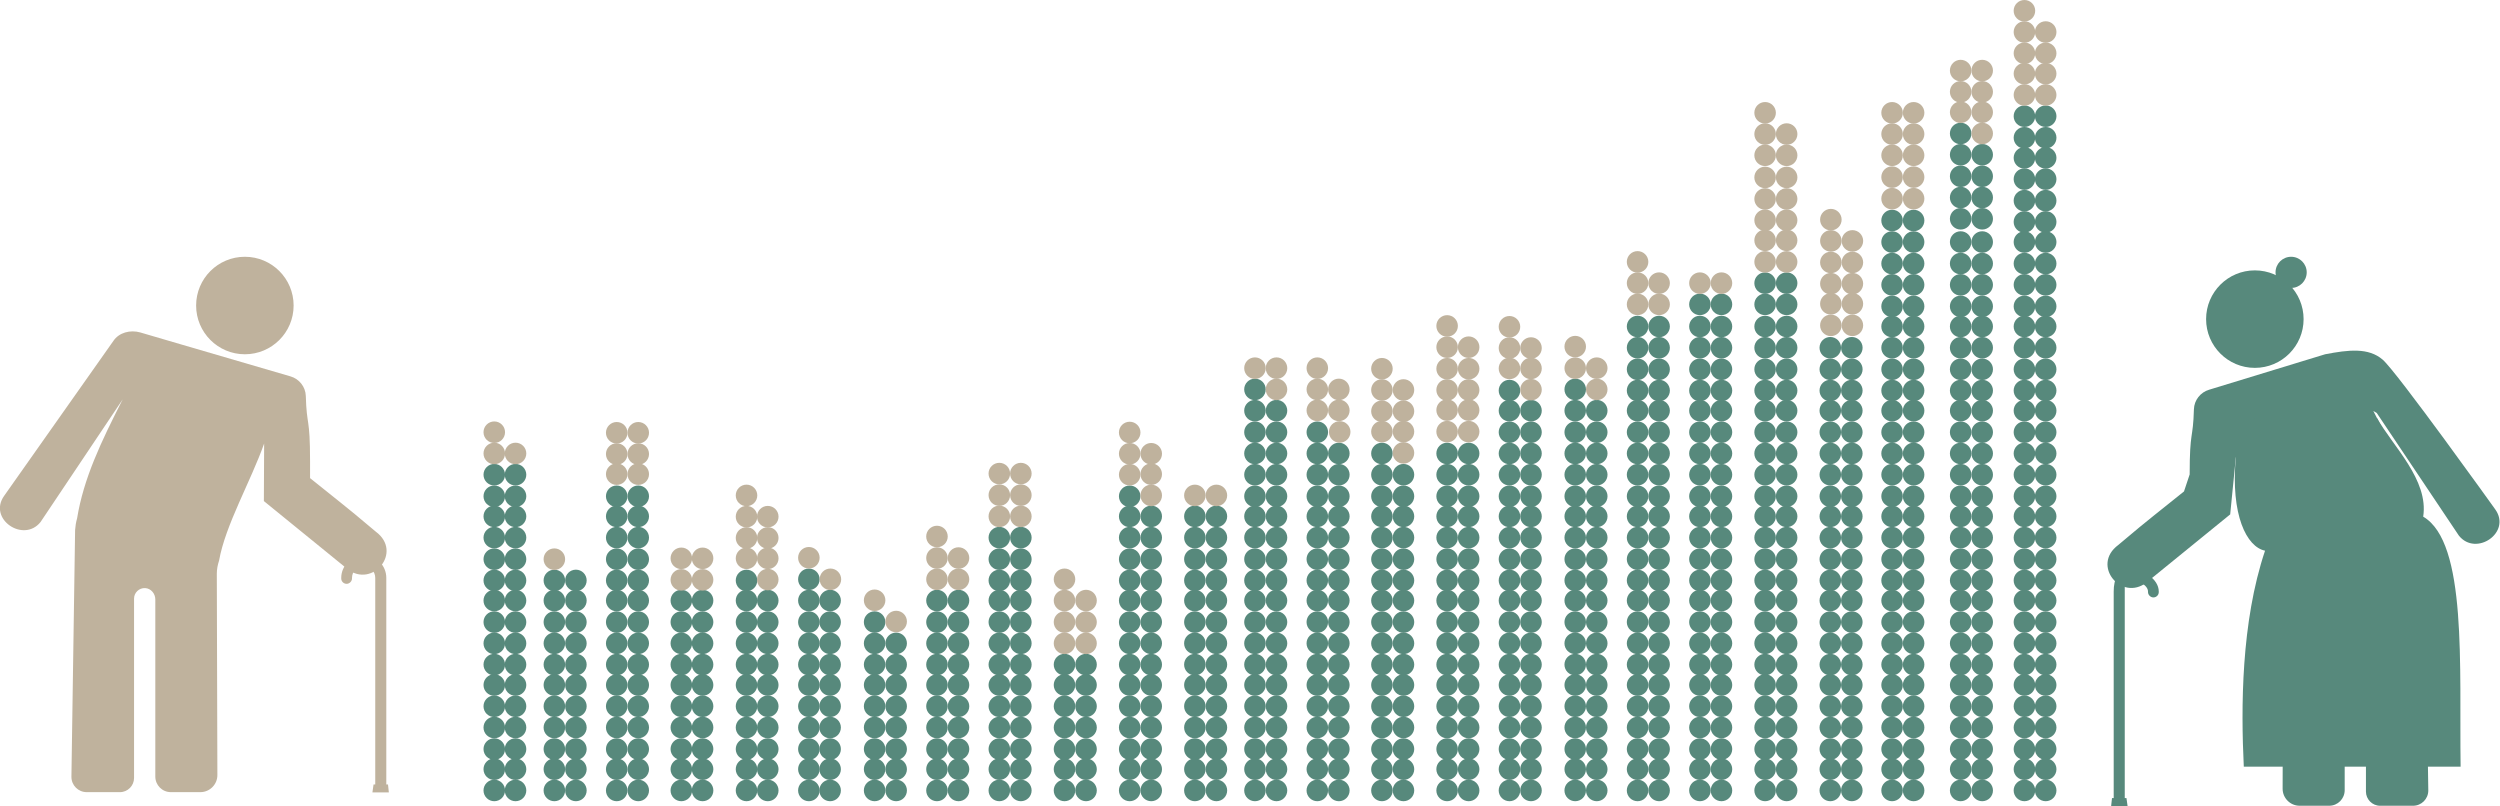 <!-- Generator: Adobe Illustrator 19.1.0, SVG Export Plug-In  -->
<svg version="1.1"
	 xmlns="http://www.w3.org/2000/svg" xmlns:xlink="http://www.w3.org/1999/xlink" xmlns:a="http://ns.adobe.com/AdobeSVGViewerExtensions/3.0/"
	 x="0px" y="0px" width="882.1px" height="284.4px" viewBox="0 0 882.1 284.4"
	 style="overflow:scroll;enable-background:new 0 0 882.1 284.4;" xml:space="preserve">
<style type="text/css">
	.st0{fill:#BFB29D;}
	.st1{fill:#57897C;}
</style>
<defs>
</defs>
<g>
	<path class="st0" d="M93.2,156.5c-4.7,13.3-13.7,28.8-15.9,41.3v0c-0.5,1.5-0.8,3.1-0.8,4.6l0.2,71.1c0,3.3-2.7,6-6,6H60.3
		c-3.1,0-5.5-2.5-5.5-5.5l0-62.5c0-2-1.5-3.9-3.6-4c-2.1-0.1-3.9,1.6-3.9,3.7v63.3c0,2.7-2.2,5-5,5H30.6c-3,0-5.4-2.4-5.4-5.4
		l1.3-87.1c0.1-1.4,0.3-2.7,0.7-4.1l0,0c2.3-14.1,8.4-26.9,16.1-42l0,0l-29,43.3c0,0,0,0,0,0c-6,7.5-18.7-1.1-12.8-9.3L40,120.3
		c2-3,6-4,9.5-3l15,4.4l38,11.1c3.1,0.9,5.3,3.7,5.4,6.9c0.3,10.9,1.5,7.2,1.5,23c0,0,0,6,0,6c19.4,15.5,14.9,12,23.2,18.9
		c9.7,7.2-1.2,20.1-10,13.2l-29.5-24c0,0,0,0,0,0"/>
	<circle class="st0" cx="86.4" cy="107.8" r="17.2"/>
	<line class="st0" x1="127.9" y1="203.9" x2="130.4" y2="203.9"/>
	<line class="st0" x1="134.2" y1="203.9" x2="135.3" y2="203.9"/>
	<path class="st0" d="M120.4,203.9c0,0.1,0,0.2,0,0.2c0,1.1,0.9,1.9,1.9,1.9s1.9-0.9,1.9-1.9c0-0.1,0-0.2,0-0.2h0
		c0-2.3,1.8-4.1,4.1-4.1s4.1,1.8,4.1,4.1v72.9h-0.6l-0.4,2.8h5.8l-0.3-2.8h-0.6v-72.9c0-4.4-3.5-7.9-7.9-7.9
		S120.4,199.6,120.4,203.9L120.4,203.9z"/>
</g>
<g>
	<g>
		<path class="st1" d="M788.9,161.3c4.7,13.3,13.7,28.8,15.9,41.3l0,0c0.5,1.5,0.8,3.1,0.8,4.6l-0.2,71.1c0,3.3,2.7,6,6,6h10.4
			c3.1,0,5.5-2.5,5.5-5.5v-62.5c0-2,1.5-3.9,3.6-4c2.1-0.1,3.9,1.6,3.9,3.7v63.3c0,2.7,2.2,5,5,5h11.6c3,0,5.4-2.4,5.4-5.4
			l-1.3-87.1c-0.1-1.4-0.3-2.7-0.7-4.1l0,0c-2.3-14.1-9.6-27.5-17.4-42.7l1.2,0.7l29,43.3c0,0,0,0,0,0c6,7.5,18.7-1.1,12.8-9.3
			c0,0-34.7-48.5-39.7-52.8c-5-4.3-12-3.5-20.3-1.9l-40.9,12.5c-3.1,0.9-5.3,3.7-5.4,6.9c-0.3,10.9-1.5,7.2-1.5,23c0,0-2,6-2,6
			c-19.4,15.5-14.9,12-23.2,18.9c-9.7,7.2,1.2,20.1,10,13.2l29.5-24c0,0,0,0,0,0L788.9,161.3z"/>
		<circle class="st1" cx="795.6" cy="112.6" r="17.2"/>
		<line class="st1" x1="754.2" y1="208.7" x2="751.7" y2="208.7"/>
		<line class="st1" x1="747.9" y1="208.7" x2="746.8" y2="208.7"/>
		<path class="st1" d="M761.7,208.7c0,0.1,0,0.2,0,0.2c0,1.1-0.9,1.9-1.9,1.9s-1.9-0.9-1.9-1.9c0-0.1,0-0.2,0-0.2h0
			c0-2.3-3.8-4.1-6.1-4.1s-2.1,1.8-2.1,4.1v72.9h0.6l0.4,2.8h-5.8l0.3-2.8h0.6v-72.9c0-4.4,1.5-7.9,5.9-7.9S761.7,204.3,761.7,208.7
			L761.7,208.7z"/>
	</g>
	<path class="st1" d="M795.6,147.5h43.1c5.6,10,18.3,21.8,16.3,34.8c15.6,9.1,12.7,52.8,13.2,88.2h-76.5c-1-20.7-1-50.9,7.5-76.2
		c-6.5-1.3-12.2-12.6-10.3-33L795.6,147.5z"/>
	<circle class="st1" cx="808.4" cy="96.1" r="5.5"/>
</g>
<g>
	<circle class="st1" cx="714.3" cy="278.9" r="3.8"/>
	<circle class="st1" cx="721.8" cy="278.9" r="3.8"/>
	<circle class="st1" cx="714.3" cy="152.5" r="3.8"/>
	<circle class="st1" cx="721.8" cy="152.5" r="3.8"/>
	<circle class="st1" cx="714.3" cy="271.4" r="3.8"/>
	<circle class="st1" cx="721.8" cy="271.4" r="3.8"/>
	<circle class="st1" cx="714.3" cy="144.9" r="3.8"/>
	<circle class="st1" cx="721.8" cy="144.9" r="3.8"/>
	<circle class="st1" cx="714.3" cy="264.3" r="3.8"/>
	<circle class="st1" cx="721.8" cy="264.3" r="3.8"/>
	<circle class="st1" cx="714.3" cy="137.8" r="3.8"/>
	<circle class="st1" cx="721.8" cy="137.8" r="3.8"/>
	<circle class="st1" cx="714.3" cy="256.7" r="3.8"/>
	<circle class="st1" cx="721.8" cy="256.7" r="3.8"/>
	<circle class="st1" cx="714.3" cy="130.3" r="3.8"/>
	<circle class="st1" cx="721.8" cy="130.3" r="3.8"/>
	<circle class="st1" cx="714.3" cy="249.2" r="3.8"/>
	<circle class="st1" cx="721.8" cy="249.2" r="3.8"/>
	<circle class="st1" cx="714.3" cy="122.7" r="3.8"/>
	<circle class="st1" cx="721.8" cy="122.7" r="3.8"/>
	<circle class="st1" cx="714.3" cy="241.7" r="3.8"/>
	<circle class="st1" cx="721.8" cy="241.7" r="3.8"/>
	<circle class="st1" cx="714.3" cy="115.2" r="3.8"/>
	<circle class="st1" cx="721.8" cy="115.2" r="3.8"/>
	<circle class="st1" cx="714.3" cy="234.5" r="3.8"/>
	<circle class="st1" cx="721.8" cy="234.5" r="3.8"/>
	<circle class="st1" cx="714.3" cy="108.1" r="3.8"/>
	<circle class="st1" cx="721.8" cy="108.1" r="3.8"/>
	<circle class="st1" cx="714.3" cy="227" r="3.8"/>
	<circle class="st1" cx="721.8" cy="227" r="3.8"/>
	<circle class="st1" cx="714.3" cy="100.5" r="3.8"/>
	<circle class="st1" cx="721.8" cy="100.5" r="3.8"/>
	<circle class="st1" cx="714.3" cy="219.5" r="3.8"/>
	<circle class="st1" cx="721.8" cy="219.5" r="3.8"/>
	<circle class="st1" cx="714.3" cy="93" r="3.8"/>
	<circle class="st1" cx="721.8" cy="93" r="3.8"/>
	<circle class="st1" cx="714.3" cy="211.9" r="3.8"/>
	<circle class="st1" cx="721.8" cy="211.9" r="3.8"/>
	<circle class="st1" cx="714.3" cy="85.4" r="3.8"/>
	<circle class="st1" cx="721.8" cy="85.4" r="3.8"/>
	<circle class="st1" cx="714.3" cy="204.8" r="3.8"/>
	<circle class="st1" cx="721.8" cy="204.8" r="3.8"/>
	<circle class="st1" cx="714.3" cy="78.3" r="3.8"/>
	<circle class="st1" cx="721.8" cy="78.3" r="3.8"/>
	<circle class="st1" cx="714.3" cy="197.3" r="3.8"/>
	<circle class="st1" cx="721.8" cy="197.3" r="3.8"/>
	<circle class="st1" cx="714.3" cy="70.8" r="3.8"/>
	<circle class="st1" cx="721.8" cy="70.8" r="3.8"/>
	<circle class="st1" cx="714.3" cy="189.7" r="3.8"/>
	<circle class="st1" cx="721.8" cy="189.7" r="3.8"/>
	<circle class="st1" cx="714.3" cy="63.2" r="3.8"/>
	<circle class="st1" cx="721.8" cy="63.2" r="3.8"/>
	<circle class="st1" cx="714.3" cy="182.2" r="3.8"/>
	<circle class="st1" cx="721.8" cy="182.2" r="3.8"/>
	<circle class="st1" cx="714.3" cy="55.7" r="3.8"/>
	<circle class="st1" cx="721.8" cy="55.7" r="3.8"/>
	<circle class="st1" cx="714.3" cy="175.1" r="3.8"/>
	<circle class="st1" cx="721.8" cy="175.1" r="3.8"/>
	<circle class="st1" cx="714.3" cy="48.6" r="3.8"/>
	<circle class="st1" cx="721.8" cy="48.6" r="3.8"/>
	<circle class="st1" cx="714.3" cy="167.5" r="3.8"/>
	<circle class="st1" cx="721.8" cy="167.5" r="3.8"/>
	<circle class="st1" cx="714.3" cy="160" r="3.8"/>
	<circle class="st1" cx="721.8" cy="160" r="3.8"/>
	<circle class="st1" cx="714.3" cy="41" r="3.8"/>
	<circle class="st1" cx="721.8" cy="41" r="3.8"/>
	<circle class="st0" cx="714.3" cy="33.5" r="3.8"/>
	<circle class="st0" cx="721.8" cy="33.5" r="3.8"/>
	<circle class="st0" cx="714.3" cy="26" r="3.8"/>
	<circle class="st0" cx="721.8" cy="26" r="3.8"/>
	<circle class="st0" cx="714.3" cy="18.8" r="3.8"/>
	<circle class="st0" cx="721.8" cy="18.8" r="3.8"/>
	<circle class="st0" cx="714.3" cy="11.3" r="3.8"/>
	<circle class="st0" cx="714.3" cy="3.8" r="3.8"/>
	<circle class="st0" cx="721.8" cy="11.3" r="3.8"/>
</g>
<g>
	<circle class="st1" cx="691.8" cy="278.9" r="3.8"/>
	<circle class="st1" cx="699.4" cy="278.9" r="3.8"/>
	<circle class="st1" cx="691.8" cy="152.5" r="3.8"/>
	<circle class="st1" cx="699.4" cy="152.5" r="3.8"/>
	<circle class="st1" cx="691.8" cy="271.4" r="3.8"/>
	<circle class="st1" cx="699.4" cy="271.4" r="3.8"/>
	<circle class="st1" cx="691.8" cy="144.9" r="3.8"/>
	<circle class="st1" cx="699.4" cy="144.9" r="3.8"/>
	<circle class="st1" cx="691.8" cy="264.3" r="3.8"/>
	<circle class="st1" cx="699.4" cy="264.3" r="3.8"/>
	<circle class="st1" cx="691.8" cy="137.8" r="3.8"/>
	<circle class="st1" cx="699.4" cy="137.8" r="3.8"/>
	<circle class="st1" cx="691.8" cy="256.7" r="3.8"/>
	<circle class="st1" cx="699.4" cy="256.7" r="3.8"/>
	<circle class="st1" cx="691.8" cy="130.3" r="3.8"/>
	<circle class="st1" cx="699.4" cy="130.3" r="3.8"/>
	<circle class="st1" cx="691.8" cy="249.2" r="3.8"/>
	<circle class="st1" cx="699.4" cy="249.2" r="3.8"/>
	<circle class="st1" cx="691.8" cy="122.7" r="3.8"/>
	<circle class="st1" cx="699.4" cy="122.7" r="3.8"/>
	<circle class="st1" cx="691.8" cy="241.7" r="3.8"/>
	<circle class="st1" cx="699.4" cy="241.7" r="3.8"/>
	<circle class="st1" cx="691.8" cy="115.2" r="3.8"/>
	<circle class="st1" cx="699.4" cy="115.2" r="3.8"/>
	<circle class="st1" cx="691.8" cy="234.5" r="3.8"/>
	<circle class="st1" cx="699.4" cy="234.5" r="3.8"/>
	<circle class="st1" cx="691.8" cy="108.1" r="3.8"/>
	<circle class="st1" cx="699.4" cy="108.1" r="3.8"/>
	<circle class="st1" cx="691.8" cy="227" r="3.8"/>
	<circle class="st1" cx="699.4" cy="227" r="3.8"/>
	<circle class="st1" cx="691.8" cy="100.5" r="3.8"/>
	<circle class="st1" cx="699.4" cy="100.5" r="3.8"/>
	<circle class="st1" cx="691.8" cy="219.5" r="3.8"/>
	<circle class="st1" cx="699.4" cy="219.5" r="3.8"/>
	<circle class="st1" cx="691.8" cy="93" r="3.8"/>
	<circle class="st1" cx="699.4" cy="93" r="3.8"/>
	<circle class="st1" cx="691.8" cy="211.9" r="3.8"/>
	<circle class="st1" cx="699.4" cy="211.9" r="3.8"/>
	<circle class="st1" cx="691.8" cy="85.4" r="3.8"/>
	<circle class="st1" cx="699.4" cy="85.4" r="3.8"/>
	<circle class="st1" cx="691.8" cy="204.8" r="3.8"/>
	<circle class="st1" cx="699.4" cy="204.8" r="3.8"/>
	<circle class="st1" cx="691.8" cy="77.2" r="3.8"/>
	<circle class="st1" cx="699.4" cy="77.2" r="3.8"/>
	<circle class="st1" cx="691.8" cy="197.3" r="3.8"/>
	<circle class="st1" cx="699.4" cy="197.3" r="3.8"/>
	<circle class="st1" cx="691.8" cy="69.7" r="3.8"/>
	<circle class="st1" cx="699.4" cy="69.7" r="3.8"/>
	<circle class="st1" cx="691.8" cy="189.7" r="3.8"/>
	<circle class="st1" cx="699.4" cy="189.7" r="3.8"/>
	<circle class="st1" cx="691.8" cy="62.2" r="3.8"/>
	<circle class="st1" cx="699.4" cy="62.2" r="3.8"/>
	<circle class="st1" cx="691.8" cy="182.2" r="3.8"/>
	<circle class="st1" cx="699.4" cy="182.2" r="3.8"/>
	<circle class="st1" cx="691.8" cy="54.6" r="3.8"/>
	<circle class="st1" cx="699.4" cy="54.6" r="3.8"/>
	<circle class="st1" cx="691.8" cy="175.1" r="3.8"/>
	<circle class="st1" cx="699.4" cy="175.1" r="3.8"/>
	<circle class="st1" cx="691.8" cy="47.1" r="3.8"/>
	<circle class="st1" cx="691.8" cy="167.5" r="3.8"/>
	<circle class="st1" cx="699.4" cy="167.5" r="3.8"/>
	<circle class="st1" cx="691.8" cy="160" r="3.8"/>
	<circle class="st1" cx="699.4" cy="160" r="3.8"/>
	<circle class="st0" cx="699.4" cy="47.1" r="3.8"/>
	<circle class="st0" cx="691.8" cy="39.6" r="3.8"/>
	<circle class="st0" cx="699.4" cy="39.6" r="3.8"/>
	<circle class="st0" cx="691.8" cy="32.4" r="3.8"/>
	<circle class="st0" cx="699.4" cy="32.4" r="3.8"/>
	<circle class="st0" cx="691.8" cy="24.9" r="3.8"/>
	<circle class="st0" cx="699.4" cy="24.9" r="3.8"/>
</g>
<g>
	<circle class="st1" cx="667.6" cy="278.9" r="3.8"/>
	<circle class="st1" cx="675.2" cy="278.9" r="3.8"/>
	<circle class="st1" cx="667.6" cy="152.5" r="3.8"/>
	<circle class="st1" cx="675.2" cy="152.5" r="3.8"/>
	<circle class="st1" cx="667.6" cy="271.4" r="3.8"/>
	<circle class="st1" cx="675.2" cy="271.4" r="3.8"/>
	<circle class="st1" cx="667.6" cy="144.9" r="3.8"/>
	<circle class="st1" cx="675.2" cy="144.9" r="3.8"/>
	<circle class="st1" cx="667.6" cy="264.3" r="3.8"/>
	<circle class="st1" cx="675.2" cy="264.3" r="3.8"/>
	<circle class="st1" cx="667.6" cy="137.8" r="3.8"/>
	<circle class="st1" cx="675.2" cy="137.8" r="3.8"/>
	<circle class="st1" cx="667.6" cy="256.7" r="3.8"/>
	<circle class="st1" cx="675.2" cy="256.7" r="3.8"/>
	<circle class="st1" cx="667.6" cy="130.3" r="3.8"/>
	<circle class="st1" cx="675.2" cy="130.3" r="3.8"/>
	<circle class="st1" cx="667.6" cy="249.2" r="3.8"/>
	<circle class="st1" cx="675.2" cy="249.2" r="3.8"/>
	<circle class="st1" cx="667.6" cy="122.7" r="3.8"/>
	<circle class="st1" cx="675.2" cy="122.7" r="3.8"/>
	<circle class="st1" cx="667.6" cy="241.7" r="3.8"/>
	<circle class="st1" cx="675.2" cy="241.7" r="3.8"/>
	<circle class="st1" cx="667.6" cy="115.2" r="3.8"/>
	<circle class="st1" cx="675.2" cy="115.2" r="3.8"/>
	<circle class="st1" cx="667.6" cy="234.5" r="3.8"/>
	<circle class="st1" cx="675.2" cy="234.5" r="3.8"/>
	<circle class="st1" cx="667.6" cy="108.1" r="3.8"/>
	<circle class="st1" cx="675.2" cy="108.1" r="3.8"/>
	<circle class="st1" cx="667.6" cy="227" r="3.8"/>
	<circle class="st1" cx="675.2" cy="227" r="3.8"/>
	<circle class="st1" cx="667.6" cy="100.5" r="3.8"/>
	<circle class="st1" cx="675.2" cy="100.5" r="3.8"/>
	<circle class="st1" cx="667.6" cy="219.5" r="3.8"/>
	<circle class="st1" cx="675.2" cy="219.5" r="3.8"/>
	<circle class="st1" cx="667.6" cy="93" r="3.8"/>
	<circle class="st1" cx="675.2" cy="93" r="3.8"/>
	<circle class="st1" cx="667.6" cy="211.9" r="3.8"/>
	<circle class="st1" cx="675.2" cy="211.9" r="3.8"/>
	<circle class="st1" cx="667.6" cy="85.4" r="3.8"/>
	<circle class="st1" cx="675.2" cy="85.4" r="3.8"/>
	<circle class="st1" cx="667.6" cy="204.8" r="3.8"/>
	<circle class="st1" cx="675.2" cy="204.8" r="3.8"/>
	<circle class="st1" cx="667.6" cy="77.8" r="3.8"/>
	<circle class="st1" cx="675.2" cy="77.8" r="3.8"/>
	<circle class="st1" cx="667.6" cy="197.3" r="3.8"/>
	<circle class="st1" cx="675.2" cy="197.3" r="3.8"/>
	<circle class="st1" cx="667.6" cy="189.7" r="3.8"/>
	<circle class="st1" cx="675.2" cy="189.7" r="3.8"/>
	<circle class="st1" cx="667.6" cy="182.2" r="3.8"/>
	<circle class="st1" cx="675.2" cy="182.2" r="3.8"/>
	<circle class="st1" cx="667.6" cy="175.1" r="3.8"/>
	<circle class="st1" cx="675.2" cy="175.1" r="3.8"/>
	<circle class="st1" cx="667.6" cy="167.5" r="3.8"/>
	<circle class="st1" cx="675.2" cy="167.5" r="3.8"/>
	<circle class="st1" cx="667.6" cy="160" r="3.8"/>
	<circle class="st1" cx="675.2" cy="160" r="3.8"/>
	<circle class="st0" cx="667.6" cy="70.1" r="3.8"/>
	<circle class="st0" cx="675.2" cy="70.1" r="3.8"/>
	<circle class="st0" cx="667.6" cy="62.5" r="3.8"/>
	<circle class="st0" cx="675.2" cy="62.5" r="3.8"/>
	<circle class="st0" cx="667.6" cy="54.8" r="3.8"/>
	<circle class="st0" cx="675.2" cy="54.8" r="3.8"/>
	<circle class="st0" cx="667.6" cy="47.3" r="3.8"/>
	<circle class="st0" cx="667.6" cy="39.8" r="3.8"/>
	<circle class="st0" cx="675.2" cy="39.8" r="3.8"/>
	<circle class="st0" cx="675.2" cy="47.3" r="3.8"/>
</g>
<g>
	<circle class="st1" cx="645.8" cy="278.9" r="3.8"/>
	<circle class="st1" cx="653.4" cy="278.9" r="3.8"/>
	<circle class="st1" cx="645.8" cy="152.5" r="3.8"/>
	<circle class="st1" cx="653.4" cy="152.5" r="3.8"/>
	<circle class="st1" cx="645.8" cy="271.4" r="3.8"/>
	<circle class="st1" cx="653.4" cy="271.4" r="3.8"/>
	<circle class="st1" cx="645.8" cy="144.9" r="3.8"/>
	<circle class="st1" cx="653.4" cy="144.9" r="3.8"/>
	<circle class="st1" cx="645.8" cy="264.3" r="3.8"/>
	<circle class="st1" cx="653.4" cy="264.3" r="3.8"/>
	<circle class="st1" cx="645.8" cy="137.8" r="3.8"/>
	<circle class="st1" cx="653.4" cy="137.8" r="3.8"/>
	<circle class="st1" cx="645.8" cy="256.7" r="3.8"/>
	<circle class="st1" cx="653.4" cy="256.7" r="3.8"/>
	<circle class="st1" cx="645.8" cy="130.3" r="3.8"/>
	<circle class="st1" cx="653.4" cy="130.3" r="3.8"/>
	<circle class="st1" cx="645.8" cy="249.2" r="3.8"/>
	<circle class="st1" cx="653.4" cy="249.2" r="3.8"/>
	<circle class="st1" cx="645.8" cy="122.7" r="3.8"/>
	<circle class="st1" cx="653.4" cy="122.7" r="3.8"/>
	<circle class="st1" cx="645.8" cy="241.7" r="3.8"/>
	<circle class="st1" cx="653.4" cy="241.7" r="3.8"/>
	<circle class="st1" cx="645.8" cy="234.5" r="3.8"/>
	<circle class="st1" cx="653.4" cy="234.5" r="3.8"/>
	<circle class="st1" cx="645.8" cy="227" r="3.8"/>
	<circle class="st1" cx="653.4" cy="227" r="3.8"/>
	<circle class="st1" cx="645.8" cy="219.5" r="3.8"/>
	<circle class="st1" cx="653.4" cy="219.5" r="3.8"/>
	<circle class="st1" cx="645.8" cy="211.9" r="3.8"/>
	<circle class="st1" cx="653.4" cy="211.9" r="3.8"/>
	<circle class="st1" cx="645.8" cy="204.8" r="3.8"/>
	<circle class="st1" cx="653.4" cy="204.8" r="3.8"/>
	<circle class="st1" cx="645.8" cy="197.3" r="3.8"/>
	<circle class="st1" cx="653.4" cy="197.3" r="3.8"/>
	<circle class="st1" cx="645.8" cy="189.7" r="3.8"/>
	<circle class="st1" cx="653.4" cy="189.7" r="3.8"/>
	<circle class="st1" cx="645.8" cy="182.2" r="3.8"/>
	<circle class="st1" cx="653.4" cy="182.2" r="3.8"/>
	<circle class="st1" cx="645.8" cy="175.1" r="3.8"/>
	<circle class="st1" cx="653.4" cy="175.1" r="3.8"/>
	<circle class="st1" cx="645.8" cy="167.5" r="3.8"/>
	<circle class="st1" cx="653.4" cy="167.5" r="3.8"/>
	<circle class="st1" cx="645.8" cy="160" r="3.8"/>
	<circle class="st1" cx="653.4" cy="160" r="3.8"/>
	<circle class="st0" cx="646" cy="114.8" r="3.8"/>
	<circle class="st0" cx="653.6" cy="114.8" r="3.8"/>
	<circle class="st0" cx="646" cy="107.2" r="3.8"/>
	<circle class="st0" cx="653.6" cy="107.2" r="3.8"/>
	<circle class="st0" cx="646" cy="100.1" r="3.8"/>
	<circle class="st0" cx="653.6" cy="100.1" r="3.8"/>
	<circle class="st0" cx="646" cy="92.6" r="3.8"/>
	<circle class="st0" cx="646" cy="85" r="3.8"/>
	<circle class="st0" cx="653.6" cy="92.6" r="3.8"/>
	<circle class="st0" cx="646" cy="77.5" r="3.8"/>
	<circle class="st0" cx="653.6" cy="85" r="3.8"/>
</g>
<g>
	<circle class="st1" cx="622.8" cy="278.9" r="3.8"/>
	<circle class="st1" cx="630.4" cy="278.9" r="3.8"/>
	<circle class="st1" cx="622.8" cy="152.5" r="3.8"/>
	<circle class="st1" cx="630.4" cy="152.5" r="3.8"/>
	<circle class="st1" cx="622.8" cy="271.4" r="3.8"/>
	<circle class="st1" cx="630.4" cy="271.4" r="3.8"/>
	<circle class="st1" cx="622.8" cy="144.9" r="3.8"/>
	<circle class="st1" cx="630.4" cy="144.9" r="3.8"/>
	<circle class="st1" cx="622.8" cy="264.3" r="3.8"/>
	<circle class="st1" cx="630.4" cy="264.3" r="3.8"/>
	<circle class="st1" cx="622.8" cy="137.8" r="3.8"/>
	<circle class="st1" cx="630.4" cy="137.8" r="3.8"/>
	<circle class="st1" cx="622.8" cy="256.7" r="3.8"/>
	<circle class="st1" cx="630.4" cy="256.7" r="3.8"/>
	<circle class="st1" cx="622.8" cy="130.3" r="3.8"/>
	<circle class="st1" cx="630.4" cy="130.3" r="3.8"/>
	<circle class="st1" cx="622.8" cy="249.2" r="3.8"/>
	<circle class="st1" cx="630.4" cy="249.2" r="3.8"/>
	<circle class="st1" cx="622.8" cy="122.7" r="3.8"/>
	<circle class="st1" cx="630.4" cy="122.7" r="3.8"/>
	<circle class="st1" cx="622.8" cy="241.7" r="3.8"/>
	<circle class="st1" cx="630.4" cy="241.7" r="3.8"/>
	<circle class="st1" cx="622.8" cy="115.2" r="3.8"/>
	<circle class="st1" cx="630.4" cy="115.2" r="3.8"/>
	<circle class="st1" cx="622.8" cy="234.5" r="3.8"/>
	<circle class="st1" cx="630.4" cy="234.5" r="3.8"/>
	<circle class="st1" cx="622.8" cy="107.4" r="3.8"/>
	<circle class="st1" cx="630.4" cy="107.4" r="3.8"/>
	<circle class="st1" cx="622.8" cy="227" r="3.8"/>
	<circle class="st1" cx="630.4" cy="227" r="3.8"/>
	<circle class="st1" cx="622.8" cy="99.9" r="3.8"/>
	<circle class="st1" cx="630.4" cy="99.9" r="3.8"/>
	<circle class="st1" cx="622.8" cy="219.5" r="3.8"/>
	<circle class="st1" cx="630.4" cy="219.5" r="3.8"/>
	<circle class="st1" cx="622.8" cy="211.9" r="3.8"/>
	<circle class="st1" cx="630.4" cy="211.9" r="3.8"/>
	<circle class="st1" cx="622.8" cy="204.8" r="3.8"/>
	<circle class="st1" cx="630.4" cy="204.8" r="3.8"/>
	<circle class="st1" cx="622.8" cy="197.3" r="3.8"/>
	<circle class="st1" cx="630.4" cy="197.3" r="3.8"/>
	<circle class="st1" cx="622.8" cy="189.7" r="3.8"/>
	<circle class="st1" cx="630.4" cy="189.7" r="3.8"/>
	<circle class="st1" cx="622.8" cy="182.2" r="3.8"/>
	<circle class="st1" cx="630.4" cy="182.2" r="3.8"/>
	<circle class="st1" cx="622.8" cy="175.1" r="3.8"/>
	<circle class="st1" cx="630.4" cy="175.1" r="3.8"/>
	<circle class="st1" cx="622.8" cy="167.5" r="3.8"/>
	<circle class="st1" cx="630.4" cy="167.5" r="3.8"/>
	<circle class="st1" cx="622.8" cy="160" r="3.8"/>
	<circle class="st1" cx="630.4" cy="160" r="3.8"/>
	<circle class="st0" cx="622.8" cy="92.4" r="3.8"/>
	<circle class="st0" cx="630.4" cy="92.4" r="3.8"/>
	<circle class="st0" cx="622.8" cy="84.8" r="3.8"/>
	<circle class="st0" cx="630.4" cy="84.8" r="3.8"/>
	<circle class="st0" cx="622.8" cy="77.7" r="3.8"/>
	<circle class="st0" cx="630.4" cy="77.7" r="3.8"/>
	<circle class="st0" cx="622.8" cy="70.2" r="3.8"/>
	<circle class="st0" cx="622.8" cy="62.6" r="3.8"/>
	<circle class="st0" cx="630.4" cy="70.2" r="3.8"/>
	<circle class="st0" cx="630.4" cy="62.6" r="3.8"/>
	<circle class="st0" cx="622.8" cy="54.8" r="3.8"/>
	<circle class="st0" cx="630.4" cy="54.8" r="3.8"/>
	<circle class="st0" cx="622.8" cy="47.3" r="3.8"/>
	<circle class="st0" cx="622.8" cy="39.8" r="3.8"/>
	<circle class="st0" cx="630.4" cy="47.3" r="3.8"/>
</g>
<g>
	<circle class="st1" cx="599.8" cy="278.9" r="3.8"/>
	<circle class="st1" cx="607.4" cy="278.9" r="3.8"/>
	<circle class="st1" cx="599.8" cy="152.5" r="3.8"/>
	<circle class="st1" cx="607.4" cy="152.5" r="3.8"/>
	<circle class="st1" cx="599.8" cy="271.4" r="3.8"/>
	<circle class="st1" cx="607.4" cy="271.4" r="3.8"/>
	<circle class="st1" cx="599.8" cy="144.9" r="3.8"/>
	<circle class="st1" cx="607.4" cy="144.9" r="3.8"/>
	<circle class="st1" cx="599.8" cy="264.3" r="3.8"/>
	<circle class="st1" cx="607.4" cy="264.3" r="3.8"/>
	<circle class="st1" cx="599.8" cy="137.8" r="3.8"/>
	<circle class="st1" cx="607.4" cy="137.8" r="3.8"/>
	<circle class="st1" cx="599.8" cy="256.7" r="3.8"/>
	<circle class="st1" cx="607.4" cy="256.7" r="3.8"/>
	<circle class="st1" cx="599.8" cy="130.3" r="3.8"/>
	<circle class="st1" cx="607.4" cy="130.3" r="3.8"/>
	<circle class="st1" cx="599.8" cy="249.2" r="3.8"/>
	<circle class="st1" cx="607.4" cy="249.2" r="3.8"/>
	<circle class="st1" cx="599.8" cy="122.7" r="3.8"/>
	<circle class="st1" cx="607.4" cy="122.7" r="3.8"/>
	<circle class="st1" cx="599.8" cy="241.7" r="3.8"/>
	<circle class="st1" cx="607.4" cy="241.7" r="3.8"/>
	<circle class="st1" cx="599.8" cy="115.2" r="3.8"/>
	<circle class="st1" cx="607.4" cy="115.2" r="3.8"/>
	<circle class="st1" cx="599.8" cy="234.5" r="3.8"/>
	<circle class="st1" cx="607.4" cy="234.5" r="3.8"/>
	<circle class="st1" cx="599.8" cy="107.4" r="3.8"/>
	<circle class="st1" cx="607.4" cy="107.4" r="3.8"/>
	<circle class="st1" cx="599.8" cy="227" r="3.8"/>
	<circle class="st1" cx="607.4" cy="227" r="3.8"/>
	<circle class="st1" cx="599.8" cy="219.5" r="3.8"/>
	<circle class="st1" cx="607.4" cy="219.5" r="3.8"/>
	<circle class="st1" cx="599.8" cy="211.9" r="3.8"/>
	<circle class="st1" cx="607.4" cy="211.9" r="3.8"/>
	<circle class="st1" cx="599.8" cy="204.8" r="3.8"/>
	<circle class="st1" cx="607.4" cy="204.8" r="3.8"/>
	<circle class="st1" cx="599.8" cy="197.3" r="3.8"/>
	<circle class="st1" cx="607.4" cy="197.3" r="3.8"/>
	<circle class="st1" cx="599.8" cy="189.7" r="3.8"/>
	<circle class="st1" cx="607.4" cy="189.7" r="3.8"/>
	<circle class="st1" cx="599.8" cy="182.2" r="3.8"/>
	<circle class="st1" cx="607.4" cy="182.2" r="3.8"/>
	<circle class="st1" cx="599.8" cy="175.1" r="3.8"/>
	<circle class="st1" cx="607.4" cy="175.1" r="3.8"/>
	<circle class="st1" cx="599.8" cy="167.5" r="3.8"/>
	<circle class="st1" cx="607.4" cy="167.5" r="3.8"/>
	<circle class="st1" cx="599.8" cy="160" r="3.8"/>
	<circle class="st1" cx="607.4" cy="160" r="3.8"/>
	<circle class="st0" cx="599.8" cy="99.9" r="3.8"/>
	<circle class="st0" cx="607.4" cy="99.9" r="3.8"/>
</g>
<g>
	<circle class="st1" cx="577.8" cy="278.9" r="3.8"/>
	<circle class="st1" cx="585.4" cy="278.9" r="3.8"/>
	<circle class="st1" cx="577.8" cy="152.5" r="3.8"/>
	<circle class="st1" cx="585.4" cy="152.5" r="3.8"/>
	<circle class="st1" cx="577.8" cy="271.4" r="3.8"/>
	<circle class="st1" cx="585.4" cy="271.4" r="3.8"/>
	<circle class="st1" cx="577.8" cy="144.9" r="3.8"/>
	<circle class="st1" cx="585.4" cy="144.9" r="3.8"/>
	<circle class="st1" cx="577.8" cy="264.3" r="3.8"/>
	<circle class="st1" cx="585.4" cy="264.3" r="3.8"/>
	<circle class="st1" cx="577.8" cy="137.8" r="3.8"/>
	<circle class="st1" cx="585.4" cy="137.8" r="3.8"/>
	<circle class="st1" cx="577.8" cy="256.7" r="3.8"/>
	<circle class="st1" cx="585.4" cy="256.7" r="3.8"/>
	<circle class="st1" cx="577.8" cy="130.3" r="3.8"/>
	<circle class="st1" cx="585.4" cy="130.3" r="3.8"/>
	<circle class="st1" cx="577.8" cy="249.2" r="3.8"/>
	<circle class="st1" cx="585.4" cy="249.2" r="3.8"/>
	<circle class="st1" cx="577.8" cy="122.7" r="3.8"/>
	<circle class="st1" cx="585.4" cy="122.7" r="3.8"/>
	<circle class="st1" cx="577.8" cy="241.7" r="3.8"/>
	<circle class="st1" cx="585.4" cy="241.7" r="3.8"/>
	<circle class="st1" cx="577.8" cy="115.2" r="3.8"/>
	<circle class="st1" cx="585.4" cy="115.2" r="3.8"/>
	<circle class="st1" cx="577.8" cy="234.5" r="3.8"/>
	<circle class="st1" cx="585.4" cy="234.5" r="3.8"/>
	<circle class="st1" cx="577.8" cy="227" r="3.8"/>
	<circle class="st1" cx="585.4" cy="227" r="3.8"/>
	<circle class="st1" cx="577.8" cy="219.5" r="3.8"/>
	<circle class="st1" cx="585.4" cy="219.5" r="3.8"/>
	<circle class="st1" cx="577.8" cy="211.9" r="3.8"/>
	<circle class="st1" cx="585.4" cy="211.9" r="3.8"/>
	<circle class="st1" cx="577.8" cy="204.8" r="3.8"/>
	<circle class="st1" cx="585.4" cy="204.8" r="3.8"/>
	<circle class="st1" cx="577.8" cy="197.3" r="3.8"/>
	<circle class="st1" cx="585.4" cy="197.3" r="3.8"/>
	<circle class="st1" cx="577.8" cy="189.7" r="3.8"/>
	<circle class="st1" cx="585.4" cy="189.7" r="3.8"/>
	<circle class="st1" cx="577.8" cy="182.2" r="3.8"/>
	<circle class="st1" cx="585.4" cy="182.2" r="3.8"/>
	<circle class="st1" cx="577.8" cy="175.1" r="3.8"/>
	<circle class="st1" cx="585.4" cy="175.1" r="3.8"/>
	<circle class="st1" cx="577.8" cy="167.5" r="3.8"/>
	<circle class="st1" cx="585.4" cy="167.5" r="3.8"/>
	<circle class="st1" cx="577.8" cy="160" r="3.8"/>
	<circle class="st1" cx="585.4" cy="160" r="3.8"/>
	<circle class="st0" cx="577.8" cy="107.4" r="3.8"/>
	<circle class="st0" cx="585.4" cy="107.4" r="3.8"/>
	<circle class="st0" cx="577.8" cy="99.9" r="3.8"/>
	<circle class="st0" cx="577.8" cy="92.4" r="3.8"/>
	<circle class="st0" cx="585.4" cy="99.9" r="3.8"/>
</g>
<g>
	<circle class="st1" cx="555.8" cy="278.9" r="3.8"/>
	<circle class="st1" cx="563.4" cy="278.9" r="3.8"/>
	<circle class="st1" cx="555.8" cy="152.5" r="3.8"/>
	<circle class="st1" cx="563.4" cy="152.5" r="3.8"/>
	<circle class="st1" cx="555.8" cy="271.4" r="3.8"/>
	<circle class="st1" cx="563.4" cy="271.4" r="3.8"/>
	<circle class="st1" cx="555.8" cy="144.9" r="3.8"/>
	<circle class="st1" cx="563.4" cy="144.9" r="3.8"/>
	<circle class="st1" cx="555.8" cy="264.3" r="3.8"/>
	<circle class="st1" cx="563.4" cy="264.3" r="3.8"/>
	<circle class="st1" cx="555.8" cy="137.4" r="3.8"/>
	<circle class="st1" cx="555.8" cy="256.7" r="3.8"/>
	<circle class="st1" cx="563.4" cy="256.7" r="3.8"/>
	<circle class="st1" cx="555.8" cy="249.2" r="3.8"/>
	<circle class="st1" cx="563.4" cy="249.2" r="3.8"/>
	<circle class="st1" cx="555.8" cy="241.7" r="3.8"/>
	<circle class="st1" cx="563.4" cy="241.7" r="3.8"/>
	<circle class="st1" cx="555.8" cy="234.5" r="3.8"/>
	<circle class="st1" cx="563.4" cy="234.5" r="3.8"/>
	<circle class="st1" cx="555.8" cy="227" r="3.8"/>
	<circle class="st1" cx="563.4" cy="227" r="3.8"/>
	<circle class="st1" cx="555.8" cy="219.5" r="3.8"/>
	<circle class="st1" cx="563.4" cy="219.5" r="3.8"/>
	<circle class="st1" cx="555.8" cy="211.9" r="3.8"/>
	<circle class="st1" cx="563.4" cy="211.9" r="3.8"/>
	<circle class="st1" cx="555.8" cy="204.8" r="3.8"/>
	<circle class="st1" cx="563.4" cy="204.8" r="3.8"/>
	<circle class="st1" cx="555.8" cy="197.3" r="3.8"/>
	<circle class="st1" cx="563.4" cy="197.3" r="3.8"/>
	<circle class="st1" cx="555.8" cy="189.7" r="3.8"/>
	<circle class="st1" cx="563.4" cy="189.7" r="3.8"/>
	<circle class="st1" cx="555.8" cy="182.2" r="3.8"/>
	<circle class="st1" cx="563.4" cy="182.2" r="3.8"/>
	<circle class="st1" cx="555.8" cy="175.1" r="3.8"/>
	<circle class="st1" cx="563.4" cy="175.1" r="3.8"/>
	<circle class="st1" cx="555.8" cy="167.5" r="3.8"/>
	<circle class="st1" cx="563.4" cy="167.5" r="3.8"/>
	<circle class="st1" cx="555.8" cy="160" r="3.8"/>
	<circle class="st1" cx="563.4" cy="160" r="3.8"/>
	<circle class="st0" cx="563.4" cy="137.4" r="3.8"/>
	<circle class="st0" cx="555.8" cy="129.9" r="3.8"/>
	<circle class="st0" cx="555.8" cy="122.3" r="3.8"/>
	<circle class="st0" cx="563.4" cy="129.9" r="3.8"/>
</g>
<g>
	<circle class="st1" cx="532.6" cy="278.9" r="3.8"/>
	<circle class="st1" cx="540.2" cy="278.9" r="3.8"/>
	<circle class="st1" cx="532.6" cy="152.5" r="3.8"/>
	<circle class="st1" cx="540.2" cy="152.5" r="3.8"/>
	<circle class="st1" cx="532.6" cy="271.4" r="3.8"/>
	<circle class="st1" cx="540.2" cy="271.4" r="3.8"/>
	<circle class="st1" cx="532.6" cy="144.9" r="3.8"/>
	<circle class="st1" cx="540.2" cy="144.9" r="3.8"/>
	<circle class="st1" cx="532.6" cy="264.3" r="3.8"/>
	<circle class="st1" cx="540.2" cy="264.3" r="3.8"/>
	<circle class="st1" cx="532.6" cy="137.8" r="3.8"/>
	<circle class="st1" cx="532.6" cy="256.7" r="3.8"/>
	<circle class="st1" cx="540.2" cy="256.7" r="3.8"/>
	<circle class="st1" cx="532.6" cy="249.2" r="3.8"/>
	<circle class="st1" cx="540.2" cy="249.2" r="3.8"/>
	<circle class="st1" cx="532.6" cy="241.7" r="3.8"/>
	<circle class="st1" cx="540.2" cy="241.7" r="3.8"/>
	<circle class="st1" cx="532.6" cy="234.5" r="3.8"/>
	<circle class="st1" cx="540.2" cy="234.5" r="3.8"/>
	<circle class="st1" cx="532.6" cy="227" r="3.8"/>
	<circle class="st1" cx="540.2" cy="227" r="3.8"/>
	<circle class="st1" cx="532.6" cy="219.5" r="3.8"/>
	<circle class="st1" cx="540.2" cy="219.5" r="3.8"/>
	<circle class="st1" cx="532.6" cy="211.9" r="3.8"/>
	<circle class="st1" cx="540.2" cy="211.9" r="3.8"/>
	<circle class="st1" cx="532.6" cy="204.8" r="3.8"/>
	<circle class="st1" cx="540.2" cy="204.8" r="3.8"/>
	<circle class="st1" cx="532.6" cy="197.3" r="3.8"/>
	<circle class="st1" cx="540.2" cy="197.3" r="3.8"/>
	<circle class="st1" cx="532.6" cy="189.7" r="3.8"/>
	<circle class="st1" cx="540.2" cy="189.7" r="3.8"/>
	<circle class="st1" cx="532.6" cy="182.2" r="3.8"/>
	<circle class="st1" cx="540.2" cy="182.2" r="3.8"/>
	<circle class="st1" cx="532.6" cy="175.1" r="3.8"/>
	<circle class="st1" cx="540.2" cy="175.1" r="3.8"/>
	<circle class="st1" cx="532.6" cy="167.5" r="3.8"/>
	<circle class="st1" cx="540.2" cy="167.5" r="3.8"/>
	<circle class="st1" cx="532.6" cy="160" r="3.8"/>
	<circle class="st1" cx="540.2" cy="160" r="3.8"/>
	<circle class="st0" cx="540.2" cy="137.5" r="3.8"/>
	<circle class="st0" cx="532.6" cy="130" r="3.8"/>
	<circle class="st0" cx="540.2" cy="130" r="3.8"/>
	<circle class="st0" cx="532.6" cy="122.8" r="3.8"/>
	<circle class="st0" cx="540.2" cy="122.8" r="3.8"/>
	<circle class="st0" cx="532.6" cy="115.3" r="3.8"/>
</g>
<g>
	<circle class="st1" cx="510.6" cy="278.9" r="3.8"/>
	<circle class="st1" cx="518.2" cy="278.9" r="3.8"/>
	<circle class="st1" cx="510.6" cy="271.4" r="3.8"/>
	<circle class="st1" cx="518.2" cy="271.4" r="3.8"/>
	<circle class="st1" cx="510.6" cy="264.3" r="3.8"/>
	<circle class="st1" cx="518.2" cy="264.3" r="3.8"/>
	<circle class="st1" cx="510.6" cy="256.7" r="3.8"/>
	<circle class="st1" cx="518.2" cy="256.7" r="3.8"/>
	<circle class="st1" cx="510.6" cy="249.2" r="3.8"/>
	<circle class="st1" cx="518.2" cy="249.2" r="3.8"/>
	<circle class="st1" cx="510.6" cy="241.7" r="3.8"/>
	<circle class="st1" cx="518.2" cy="241.7" r="3.8"/>
	<circle class="st1" cx="510.6" cy="234.5" r="3.8"/>
	<circle class="st1" cx="518.2" cy="234.5" r="3.8"/>
	<circle class="st1" cx="510.6" cy="227" r="3.8"/>
	<circle class="st1" cx="518.2" cy="227" r="3.8"/>
	<circle class="st1" cx="510.6" cy="219.5" r="3.8"/>
	<circle class="st1" cx="518.2" cy="219.5" r="3.8"/>
	<circle class="st1" cx="510.6" cy="211.9" r="3.8"/>
	<circle class="st1" cx="518.2" cy="211.9" r="3.8"/>
	<circle class="st1" cx="510.6" cy="204.8" r="3.8"/>
	<circle class="st1" cx="518.2" cy="204.8" r="3.8"/>
	<circle class="st1" cx="510.6" cy="197.3" r="3.8"/>
	<circle class="st1" cx="518.2" cy="197.3" r="3.8"/>
	<circle class="st1" cx="510.6" cy="189.7" r="3.8"/>
	<circle class="st1" cx="518.2" cy="189.7" r="3.8"/>
	<circle class="st1" cx="510.6" cy="182.2" r="3.8"/>
	<circle class="st1" cx="518.2" cy="182.2" r="3.8"/>
	<circle class="st1" cx="510.6" cy="175.1" r="3.8"/>
	<circle class="st1" cx="518.2" cy="175.1" r="3.8"/>
	<circle class="st1" cx="510.6" cy="167.5" r="3.8"/>
	<circle class="st1" cx="518.2" cy="167.5" r="3.8"/>
	<circle class="st1" cx="510.6" cy="160" r="3.8"/>
	<circle class="st1" cx="518.2" cy="160" r="3.8"/>
	<circle class="st0" cx="510.6" cy="152.3" r="3.8"/>
	<circle class="st0" cx="518.2" cy="152.3" r="3.8"/>
	<circle class="st0" cx="510.6" cy="144.7" r="3.8"/>
	<circle class="st0" cx="518.2" cy="144.7" r="3.8"/>
	<circle class="st0" cx="510.6" cy="137.6" r="3.8"/>
	<circle class="st0" cx="518.2" cy="137.6" r="3.8"/>
	<circle class="st0" cx="510.6" cy="130.1" r="3.8"/>
	<circle class="st0" cx="510.6" cy="122.5" r="3.8"/>
	<circle class="st0" cx="518.2" cy="130.1" r="3.8"/>
	<circle class="st0" cx="510.6" cy="115" r="3.8"/>
	<circle class="st0" cx="518.2" cy="122.5" r="3.8"/>
</g>
<g>
	<circle class="st1" cx="487.6" cy="278.9" r="3.8"/>
	<circle class="st1" cx="495.2" cy="278.9" r="3.8"/>
	<circle class="st1" cx="487.6" cy="271.4" r="3.8"/>
	<circle class="st1" cx="495.2" cy="271.4" r="3.8"/>
	<circle class="st1" cx="487.6" cy="264.3" r="3.8"/>
	<circle class="st1" cx="495.2" cy="264.3" r="3.8"/>
	<circle class="st1" cx="487.6" cy="256.7" r="3.8"/>
	<circle class="st1" cx="495.2" cy="256.7" r="3.8"/>
	<circle class="st1" cx="487.6" cy="249.2" r="3.8"/>
	<circle class="st1" cx="495.2" cy="249.2" r="3.8"/>
	<circle class="st1" cx="487.6" cy="241.7" r="3.8"/>
	<circle class="st1" cx="495.2" cy="241.7" r="3.8"/>
	<circle class="st1" cx="487.6" cy="234.5" r="3.8"/>
	<circle class="st1" cx="495.2" cy="234.5" r="3.8"/>
	<circle class="st1" cx="487.6" cy="227" r="3.8"/>
	<circle class="st1" cx="495.2" cy="227" r="3.8"/>
	<circle class="st1" cx="487.6" cy="219.5" r="3.8"/>
	<circle class="st1" cx="495.2" cy="219.5" r="3.8"/>
	<circle class="st1" cx="487.6" cy="211.9" r="3.8"/>
	<circle class="st1" cx="495.2" cy="211.9" r="3.8"/>
	<circle class="st1" cx="487.6" cy="204.8" r="3.8"/>
	<circle class="st1" cx="495.2" cy="204.8" r="3.8"/>
	<circle class="st1" cx="487.6" cy="197.3" r="3.8"/>
	<circle class="st1" cx="495.2" cy="197.3" r="3.8"/>
	<circle class="st1" cx="487.6" cy="189.7" r="3.8"/>
	<circle class="st1" cx="495.2" cy="189.7" r="3.8"/>
	<circle class="st1" cx="487.6" cy="182.2" r="3.8"/>
	<circle class="st1" cx="495.2" cy="182.2" r="3.8"/>
	<circle class="st1" cx="487.6" cy="175.1" r="3.8"/>
	<circle class="st1" cx="495.2" cy="175.1" r="3.8"/>
	<circle class="st1" cx="487.6" cy="167.5" r="3.8"/>
	<circle class="st1" cx="495.2" cy="167.5" r="3.8"/>
	<circle class="st1" cx="487.6" cy="160" r="3.8"/>
	<circle class="st0" cx="495.2" cy="159.8" r="3.8"/>
	<circle class="st0" cx="487.6" cy="152.3" r="3.8"/>
	<circle class="st0" cx="495.2" cy="152.3" r="3.8"/>
	<circle class="st0" cx="487.6" cy="145.1" r="3.8"/>
	<circle class="st0" cx="495.2" cy="145.1" r="3.8"/>
	<circle class="st0" cx="487.6" cy="137.6" r="3.8"/>
	<circle class="st0" cx="487.6" cy="130.1" r="3.8"/>
	<circle class="st0" cx="495.2" cy="137.6" r="3.8"/>
</g>
<g>
	<circle class="st1" cx="464.8" cy="278.9" r="3.8"/>
	<circle class="st1" cx="472.4" cy="278.9" r="3.8"/>
	<circle class="st1" cx="464.8" cy="152.5" r="3.8"/>
	<circle class="st1" cx="464.8" cy="271.4" r="3.8"/>
	<circle class="st1" cx="472.4" cy="271.4" r="3.8"/>
	<circle class="st1" cx="464.8" cy="264.3" r="3.8"/>
	<circle class="st1" cx="472.4" cy="264.3" r="3.8"/>
	<circle class="st1" cx="464.8" cy="256.7" r="3.8"/>
	<circle class="st1" cx="472.4" cy="256.7" r="3.8"/>
	<circle class="st1" cx="464.8" cy="249.2" r="3.8"/>
	<circle class="st1" cx="472.4" cy="249.2" r="3.8"/>
	<circle class="st1" cx="464.8" cy="241.7" r="3.8"/>
	<circle class="st1" cx="472.4" cy="241.7" r="3.8"/>
	<circle class="st1" cx="464.8" cy="234.5" r="3.8"/>
	<circle class="st1" cx="472.4" cy="234.5" r="3.8"/>
	<circle class="st1" cx="464.8" cy="227" r="3.8"/>
	<circle class="st1" cx="472.4" cy="227" r="3.8"/>
	<circle class="st1" cx="464.8" cy="219.5" r="3.8"/>
	<circle class="st1" cx="472.4" cy="219.5" r="3.8"/>
	<circle class="st1" cx="464.8" cy="211.9" r="3.8"/>
	<circle class="st1" cx="472.4" cy="211.9" r="3.8"/>
	<circle class="st1" cx="464.8" cy="204.8" r="3.8"/>
	<circle class="st1" cx="472.4" cy="204.8" r="3.8"/>
	<circle class="st1" cx="464.8" cy="197.3" r="3.8"/>
	<circle class="st1" cx="472.4" cy="197.3" r="3.8"/>
	<circle class="st1" cx="464.8" cy="189.7" r="3.8"/>
	<circle class="st1" cx="472.4" cy="189.7" r="3.8"/>
	<circle class="st1" cx="464.8" cy="182.2" r="3.8"/>
	<circle class="st1" cx="472.4" cy="182.2" r="3.8"/>
	<circle class="st1" cx="464.8" cy="175.1" r="3.8"/>
	<circle class="st1" cx="472.4" cy="175.1" r="3.8"/>
	<circle class="st1" cx="464.8" cy="167.5" r="3.8"/>
	<circle class="st1" cx="472.4" cy="167.5" r="3.8"/>
	<circle class="st1" cx="464.8" cy="160" r="3.8"/>
	<circle class="st1" cx="472.4" cy="160" r="3.8"/>
	<circle class="st0" cx="472.7" cy="152.4" r="3.8"/>
	<circle class="st0" cx="464.8" cy="144.8" r="3.8"/>
	<circle class="st0" cx="472.4" cy="144.8" r="3.8"/>
	<circle class="st0" cx="464.8" cy="137.4" r="3.8"/>
	<circle class="st0" cx="472.4" cy="137.4" r="3.8"/>
	<circle class="st0" cx="464.8" cy="129.9" r="3.8"/>
</g>
<g>
	<circle class="st1" cx="442.8" cy="278.9" r="3.8"/>
	<circle class="st1" cx="450.4" cy="278.9" r="3.8"/>
	<circle class="st1" cx="442.8" cy="152.5" r="3.8"/>
	<circle class="st1" cx="450.4" cy="152.5" r="3.8"/>
	<circle class="st1" cx="442.8" cy="271.4" r="3.8"/>
	<circle class="st1" cx="450.4" cy="271.4" r="3.8"/>
	<circle class="st1" cx="442.8" cy="144.9" r="3.8"/>
	<circle class="st1" cx="450.4" cy="144.9" r="3.8"/>
	<circle class="st1" cx="442.8" cy="264.3" r="3.8"/>
	<circle class="st1" cx="450.4" cy="264.3" r="3.8"/>
	<circle class="st1" cx="442.8" cy="137.4" r="3.8"/>
	<circle class="st1" cx="442.8" cy="256.7" r="3.8"/>
	<circle class="st1" cx="450.4" cy="256.7" r="3.8"/>
	<circle class="st1" cx="442.8" cy="249.2" r="3.8"/>
	<circle class="st1" cx="450.4" cy="249.2" r="3.8"/>
	<circle class="st1" cx="442.8" cy="241.7" r="3.8"/>
	<circle class="st1" cx="450.4" cy="241.7" r="3.8"/>
	<circle class="st1" cx="442.8" cy="234.5" r="3.8"/>
	<circle class="st1" cx="450.4" cy="234.5" r="3.8"/>
	<circle class="st1" cx="442.8" cy="227" r="3.8"/>
	<circle class="st1" cx="450.4" cy="227" r="3.8"/>
	<circle class="st1" cx="442.8" cy="219.5" r="3.8"/>
	<circle class="st1" cx="450.4" cy="219.5" r="3.8"/>
	<circle class="st1" cx="442.8" cy="211.9" r="3.8"/>
	<circle class="st1" cx="450.4" cy="211.9" r="3.8"/>
	<circle class="st1" cx="442.8" cy="204.8" r="3.8"/>
	<circle class="st1" cx="450.4" cy="204.8" r="3.8"/>
	<circle class="st1" cx="442.8" cy="197.3" r="3.8"/>
	<circle class="st1" cx="450.4" cy="197.3" r="3.8"/>
	<circle class="st1" cx="442.8" cy="189.7" r="3.8"/>
	<circle class="st1" cx="450.4" cy="189.7" r="3.8"/>
	<circle class="st1" cx="442.8" cy="182.2" r="3.8"/>
	<circle class="st1" cx="450.4" cy="182.2" r="3.8"/>
	<circle class="st1" cx="442.8" cy="175.1" r="3.8"/>
	<circle class="st1" cx="450.4" cy="175.1" r="3.8"/>
	<circle class="st1" cx="442.8" cy="167.5" r="3.8"/>
	<circle class="st1" cx="450.4" cy="167.5" r="3.8"/>
	<circle class="st1" cx="442.8" cy="160" r="3.8"/>
	<circle class="st1" cx="450.4" cy="160" r="3.8"/>
	<circle class="st0" cx="450.4" cy="137.4" r="3.8"/>
	<circle class="st0" cx="442.8" cy="129.9" r="3.8"/>
	<circle class="st0" cx="450.4" cy="129.9" r="3.8"/>
</g>
<g>
	<circle class="st1" cx="421.6" cy="278.9" r="3.8"/>
	<circle class="st1" cx="429.2" cy="278.9" r="3.8"/>
	<circle class="st1" cx="421.6" cy="271.4" r="3.8"/>
	<circle class="st1" cx="429.2" cy="271.4" r="3.8"/>
	<circle class="st1" cx="421.6" cy="264.3" r="3.8"/>
	<circle class="st1" cx="429.2" cy="264.3" r="3.8"/>
	<circle class="st1" cx="421.6" cy="256.7" r="3.8"/>
	<circle class="st1" cx="429.2" cy="256.7" r="3.8"/>
	<circle class="st1" cx="421.6" cy="249.2" r="3.8"/>
	<circle class="st1" cx="429.2" cy="249.2" r="3.8"/>
	<circle class="st1" cx="421.6" cy="241.7" r="3.8"/>
	<circle class="st1" cx="429.2" cy="241.7" r="3.8"/>
	<circle class="st1" cx="421.6" cy="234.5" r="3.8"/>
	<circle class="st1" cx="429.2" cy="234.5" r="3.8"/>
	<circle class="st1" cx="421.6" cy="227" r="3.8"/>
	<circle class="st1" cx="429.2" cy="227" r="3.8"/>
	<circle class="st1" cx="421.6" cy="219.5" r="3.8"/>
	<circle class="st1" cx="429.2" cy="219.5" r="3.8"/>
	<circle class="st1" cx="421.6" cy="211.9" r="3.8"/>
	<circle class="st1" cx="429.2" cy="211.9" r="3.8"/>
	<circle class="st1" cx="421.6" cy="204.8" r="3.8"/>
	<circle class="st1" cx="429.2" cy="204.8" r="3.8"/>
	<circle class="st1" cx="421.6" cy="197.3" r="3.8"/>
	<circle class="st1" cx="429.2" cy="197.3" r="3.8"/>
	<circle class="st1" cx="421.6" cy="189.7" r="3.8"/>
	<circle class="st1" cx="429.2" cy="189.7" r="3.8"/>
	<circle class="st1" cx="421.6" cy="182.2" r="3.8"/>
	<circle class="st1" cx="429.2" cy="182.2" r="3.8"/>
	<circle class="st0" cx="421.6" cy="174.8" r="3.8"/>
	<circle class="st0" cx="429.2" cy="174.8" r="3.8"/>
</g>
<g>
	<circle class="st1" cx="398.6" cy="278.9" r="3.8"/>
	<circle class="st1" cx="406.2" cy="278.9" r="3.8"/>
	<circle class="st1" cx="398.6" cy="271.4" r="3.8"/>
	<circle class="st1" cx="406.2" cy="271.4" r="3.8"/>
	<circle class="st1" cx="398.6" cy="264.3" r="3.8"/>
	<circle class="st1" cx="406.2" cy="264.3" r="3.8"/>
	<circle class="st1" cx="398.6" cy="256.7" r="3.8"/>
	<circle class="st1" cx="406.2" cy="256.7" r="3.8"/>
	<circle class="st1" cx="398.6" cy="249.2" r="3.8"/>
	<circle class="st1" cx="406.2" cy="249.2" r="3.8"/>
	<circle class="st1" cx="398.6" cy="241.7" r="3.8"/>
	<circle class="st1" cx="406.2" cy="241.7" r="3.8"/>
	<circle class="st1" cx="398.6" cy="234.5" r="3.8"/>
	<circle class="st1" cx="406.2" cy="234.5" r="3.8"/>
	<circle class="st1" cx="398.6" cy="227" r="3.8"/>
	<circle class="st1" cx="406.2" cy="227" r="3.8"/>
	<circle class="st1" cx="398.6" cy="219.5" r="3.8"/>
	<circle class="st1" cx="406.2" cy="219.5" r="3.8"/>
	<circle class="st1" cx="398.6" cy="211.9" r="3.8"/>
	<circle class="st1" cx="406.2" cy="211.9" r="3.8"/>
	<circle class="st1" cx="398.6" cy="204.8" r="3.8"/>
	<circle class="st1" cx="406.2" cy="204.8" r="3.8"/>
	<circle class="st1" cx="398.6" cy="197.3" r="3.8"/>
	<circle class="st1" cx="406.2" cy="197.3" r="3.8"/>
	<circle class="st1" cx="398.6" cy="189.7" r="3.8"/>
	<circle class="st1" cx="406.2" cy="189.7" r="3.8"/>
	<circle class="st1" cx="398.6" cy="182.2" r="3.8"/>
	<circle class="st1" cx="406.2" cy="182.2" r="3.8"/>
	<circle class="st1" cx="398.6" cy="175.1" r="3.8"/>
	<circle class="st0" cx="406.2" cy="174.8" r="3.8"/>
	<circle class="st0" cx="398.6" cy="167.5" r="3.8"/>
	<circle class="st0" cx="406.2" cy="167.3" r="3.8"/>
	<circle class="st0" cx="398.6" cy="160.1" r="3.8"/>
	<circle class="st0" cx="406.2" cy="160.1" r="3.8"/>
	<circle class="st0" cx="398.6" cy="152.6" r="3.8"/>
</g>
<g>
	<circle class="st1" cx="375.6" cy="278.9" r="3.8"/>
	<circle class="st1" cx="383.2" cy="278.9" r="3.8"/>
	<circle class="st1" cx="375.6" cy="271.4" r="3.8"/>
	<circle class="st1" cx="383.2" cy="271.4" r="3.8"/>
	<circle class="st1" cx="375.6" cy="264.3" r="3.8"/>
	<circle class="st1" cx="383.2" cy="264.3" r="3.8"/>
	<circle class="st1" cx="375.6" cy="256.7" r="3.8"/>
	<circle class="st1" cx="383.2" cy="256.7" r="3.8"/>
	<circle class="st1" cx="375.6" cy="249.2" r="3.8"/>
	<circle class="st1" cx="383.2" cy="249.2" r="3.8"/>
	<circle class="st1" cx="375.6" cy="241.7" r="3.8"/>
	<circle class="st1" cx="383.2" cy="241.7" r="3.8"/>
	<circle class="st1" cx="375.6" cy="234.5" r="3.8"/>
	<circle class="st1" cx="383.2" cy="234.5" r="3.8"/>
	<circle class="st0" cx="375.6" cy="227" r="3.8"/>
	<circle class="st0" cx="383.2" cy="227" r="3.8"/>
	<circle class="st0" cx="375.6" cy="219.5" r="3.8"/>
	<circle class="st0" cx="383.2" cy="219.5" r="3.8"/>
	<circle class="st0" cx="375.6" cy="211.9" r="3.8"/>
	<circle class="st0" cx="375.6" cy="204.4" r="3.8"/>
	<circle class="st0" cx="383.2" cy="211.9" r="3.8"/>
</g>
<g>
	<circle class="st1" cx="352.6" cy="278.9" r="3.8"/>
	<circle class="st1" cx="360.2" cy="278.9" r="3.8"/>
	<circle class="st1" cx="352.6" cy="271.4" r="3.8"/>
	<circle class="st1" cx="360.2" cy="271.4" r="3.8"/>
	<circle class="st1" cx="352.6" cy="264.3" r="3.8"/>
	<circle class="st1" cx="360.2" cy="264.3" r="3.8"/>
	<circle class="st1" cx="352.6" cy="256.7" r="3.8"/>
	<circle class="st1" cx="360.2" cy="256.7" r="3.8"/>
	<circle class="st1" cx="352.6" cy="249.2" r="3.8"/>
	<circle class="st1" cx="360.2" cy="249.2" r="3.8"/>
	<circle class="st1" cx="352.6" cy="241.7" r="3.8"/>
	<circle class="st1" cx="360.2" cy="241.7" r="3.8"/>
	<circle class="st1" cx="352.6" cy="234.5" r="3.8"/>
	<circle class="st1" cx="360.2" cy="234.5" r="3.8"/>
	<circle class="st1" cx="352.6" cy="227" r="3.8"/>
	<circle class="st1" cx="360.2" cy="227" r="3.8"/>
	<circle class="st1" cx="352.6" cy="219.5" r="3.8"/>
	<circle class="st1" cx="360.2" cy="219.5" r="3.8"/>
	<circle class="st1" cx="352.6" cy="211.9" r="3.8"/>
	<circle class="st1" cx="360.2" cy="211.9" r="3.8"/>
	<circle class="st1" cx="352.6" cy="204.8" r="3.8"/>
	<circle class="st1" cx="360.2" cy="204.8" r="3.8"/>
	<circle class="st1" cx="352.6" cy="197.3" r="3.8"/>
	<circle class="st1" cx="360.2" cy="197.3" r="3.8"/>
	<circle class="st1" cx="352.6" cy="189.7" r="3.8"/>
	<circle class="st1" cx="360.2" cy="189.7" r="3.8"/>
	<circle class="st0" cx="352.6" cy="182.2" r="3.8"/>
	<circle class="st0" cx="360.2" cy="182.2" r="3.8"/>
	<circle class="st0" cx="352.6" cy="174.7" r="3.8"/>
	<circle class="st0" cx="360.2" cy="174.7" r="3.8"/>
	<circle class="st0" cx="352.6" cy="167.1" r="3.8"/>
	<circle class="st0" cx="360.2" cy="167.1" r="3.8"/>
</g>
<g>
	<circle class="st1" cx="330.6" cy="278.9" r="3.8"/>
	<circle class="st1" cx="338.2" cy="278.9" r="3.8"/>
	<circle class="st1" cx="330.6" cy="271.4" r="3.8"/>
	<circle class="st1" cx="338.2" cy="271.4" r="3.8"/>
	<circle class="st1" cx="330.6" cy="264.3" r="3.8"/>
	<circle class="st1" cx="338.2" cy="264.3" r="3.8"/>
	<circle class="st1" cx="330.6" cy="256.7" r="3.8"/>
	<circle class="st1" cx="338.2" cy="256.7" r="3.8"/>
	<circle class="st1" cx="330.6" cy="249.2" r="3.8"/>
	<circle class="st1" cx="338.2" cy="249.2" r="3.8"/>
	<circle class="st1" cx="330.6" cy="241.7" r="3.8"/>
	<circle class="st1" cx="338.2" cy="241.7" r="3.8"/>
	<circle class="st1" cx="330.6" cy="234.5" r="3.8"/>
	<circle class="st1" cx="338.2" cy="234.5" r="3.8"/>
	<circle class="st1" cx="330.6" cy="227" r="3.8"/>
	<circle class="st1" cx="338.2" cy="227" r="3.8"/>
	<circle class="st1" cx="330.6" cy="219.5" r="3.8"/>
	<circle class="st1" cx="338.2" cy="219.5" r="3.8"/>
	<circle class="st1" cx="330.6" cy="211.9" r="3.8"/>
	<circle class="st1" cx="338.2" cy="211.9" r="3.8"/>
	<circle class="st0" cx="330.6" cy="204.4" r="3.8"/>
	<circle class="st0" cx="338.2" cy="204.4" r="3.8"/>
	<circle class="st0" cx="330.6" cy="196.9" r="3.8"/>
	<circle class="st0" cx="330.6" cy="189.3" r="3.8"/>
	<circle class="st0" cx="338.2" cy="196.9" r="3.8"/>
</g>
<g>
	<circle class="st1" cx="308.6" cy="278.9" r="3.8"/>
	<circle class="st1" cx="316.2" cy="278.9" r="3.8"/>
	<circle class="st1" cx="308.6" cy="271.4" r="3.8"/>
	<circle class="st1" cx="316.2" cy="271.4" r="3.8"/>
	<circle class="st1" cx="308.6" cy="264.3" r="3.8"/>
	<circle class="st1" cx="316.2" cy="264.3" r="3.8"/>
	<circle class="st1" cx="308.6" cy="256.7" r="3.8"/>
	<circle class="st1" cx="316.2" cy="256.7" r="3.8"/>
	<circle class="st1" cx="308.6" cy="249.2" r="3.8"/>
	<circle class="st1" cx="316.2" cy="249.2" r="3.8"/>
	<circle class="st1" cx="308.6" cy="241.7" r="3.8"/>
	<circle class="st1" cx="316.2" cy="241.7" r="3.8"/>
	<circle class="st1" cx="308.6" cy="234.5" r="3.8"/>
	<circle class="st1" cx="316.2" cy="234.5" r="3.8"/>
	<circle class="st1" cx="308.6" cy="227" r="3.8"/>
	<circle class="st1" cx="316.2" cy="227" r="3.8"/>
	<circle class="st1" cx="308.6" cy="219.5" r="3.8"/>
	<circle class="st0" cx="308.6" cy="211.8" r="3.8"/>
	<circle class="st0" cx="316.2" cy="219.3" r="3.8"/>
</g>
<g>
	<circle class="st1" cx="285.4" cy="278.9" r="3.8"/>
	<circle class="st1" cx="292.9" cy="278.9" r="3.8"/>
	<circle class="st1" cx="285.4" cy="271.4" r="3.8"/>
	<circle class="st1" cx="292.9" cy="271.4" r="3.8"/>
	<circle class="st1" cx="285.4" cy="264.3" r="3.8"/>
	<circle class="st1" cx="292.9" cy="264.3" r="3.8"/>
	<circle class="st1" cx="285.4" cy="256.7" r="3.8"/>
	<circle class="st1" cx="292.9" cy="256.7" r="3.8"/>
	<circle class="st1" cx="285.4" cy="249.2" r="3.8"/>
	<circle class="st1" cx="292.9" cy="249.2" r="3.8"/>
	<circle class="st1" cx="285.4" cy="241.7" r="3.8"/>
	<circle class="st1" cx="292.9" cy="241.7" r="3.8"/>
	<circle class="st1" cx="285.4" cy="234.5" r="3.8"/>
	<circle class="st1" cx="292.9" cy="234.5" r="3.8"/>
	<circle class="st1" cx="285.4" cy="227" r="3.8"/>
	<circle class="st1" cx="292.9" cy="227" r="3.8"/>
	<circle class="st1" cx="285.4" cy="219.5" r="3.8"/>
	<circle class="st1" cx="292.9" cy="219.5" r="3.8"/>
	<circle class="st1" cx="285.4" cy="211.9" r="3.8"/>
	<circle class="st1" cx="292.9" cy="211.9" r="3.8"/>
	<circle class="st1" cx="285.4" cy="204.4" r="3.8"/>
	<circle class="st0" cx="293" cy="204.4" r="3.8"/>
	<circle class="st0" cx="285.4" cy="196.8" r="3.8"/>
</g>
<g>
	<circle class="st1" cx="263.4" cy="278.9" r="3.8"/>
	<circle class="st1" cx="270.9" cy="278.9" r="3.8"/>
	<circle class="st1" cx="263.4" cy="271.4" r="3.8"/>
	<circle class="st1" cx="270.9" cy="271.4" r="3.8"/>
	<circle class="st1" cx="263.4" cy="264.3" r="3.8"/>
	<circle class="st1" cx="270.9" cy="264.3" r="3.8"/>
	<circle class="st1" cx="263.4" cy="256.7" r="3.8"/>
	<circle class="st1" cx="270.9" cy="256.7" r="3.8"/>
	<circle class="st1" cx="263.4" cy="249.2" r="3.8"/>
	<circle class="st1" cx="270.9" cy="249.2" r="3.8"/>
	<circle class="st1" cx="263.4" cy="241.7" r="3.8"/>
	<circle class="st1" cx="270.9" cy="241.7" r="3.8"/>
	<circle class="st1" cx="263.4" cy="234.5" r="3.8"/>
	<circle class="st1" cx="270.9" cy="234.5" r="3.8"/>
	<circle class="st1" cx="263.4" cy="227" r="3.8"/>
	<circle class="st1" cx="270.9" cy="227" r="3.8"/>
	<circle class="st1" cx="263.4" cy="219.5" r="3.8"/>
	<circle class="st1" cx="270.9" cy="219.5" r="3.8"/>
	<circle class="st1" cx="263.4" cy="211.9" r="3.8"/>
	<circle class="st1" cx="270.9" cy="211.9" r="3.8"/>
	<circle class="st1" cx="263.4" cy="204.8" r="3.8"/>
	<circle class="st0" cx="270.9" cy="204.5" r="3.8"/>
	<circle class="st0" cx="263.4" cy="197" r="3.8"/>
	<circle class="st0" cx="270.9" cy="197" r="3.8"/>
	<circle class="st0" cx="263.4" cy="189.8" r="3.8"/>
	<circle class="st0" cx="270.9" cy="189.8" r="3.8"/>
	<circle class="st0" cx="263.4" cy="182.3" r="3.8"/>
	<circle class="st0" cx="263.4" cy="174.8" r="3.8"/>
	<circle class="st0" cx="270.9" cy="182.3" r="3.8"/>
</g>
<g>
	<circle class="st1" cx="240.4" cy="278.9" r="3.8"/>
	<circle class="st1" cx="247.9" cy="278.9" r="3.8"/>
	<circle class="st1" cx="240.4" cy="271.4" r="3.8"/>
	<circle class="st1" cx="247.9" cy="271.4" r="3.8"/>
	<circle class="st1" cx="240.4" cy="264.3" r="3.8"/>
	<circle class="st1" cx="247.9" cy="264.3" r="3.8"/>
	<circle class="st1" cx="240.4" cy="256.7" r="3.8"/>
	<circle class="st1" cx="247.9" cy="256.7" r="3.8"/>
	<circle class="st1" cx="240.4" cy="249.2" r="3.8"/>
	<circle class="st1" cx="247.9" cy="249.2" r="3.8"/>
	<circle class="st1" cx="240.4" cy="241.7" r="3.8"/>
	<circle class="st1" cx="247.9" cy="241.7" r="3.8"/>
	<circle class="st1" cx="240.4" cy="234.5" r="3.8"/>
	<circle class="st1" cx="247.9" cy="234.5" r="3.8"/>
	<circle class="st1" cx="240.4" cy="227" r="3.8"/>
	<circle class="st1" cx="247.9" cy="227" r="3.8"/>
	<circle class="st1" cx="240.4" cy="219.5" r="3.8"/>
	<circle class="st1" cx="247.9" cy="219.5" r="3.8"/>
	<circle class="st1" cx="240.4" cy="211.9" r="3.8"/>
	<circle class="st1" cx="247.9" cy="211.9" r="3.8"/>
	<circle class="st0" cx="240.4" cy="204.6" r="3.8"/>
	<circle class="st0" cx="247.9" cy="204.6" r="3.8"/>
	<circle class="st0" cx="240.4" cy="197" r="3.8"/>
	<circle class="st0" cx="247.9" cy="197" r="3.8"/>
</g>
<g>
	<circle class="st1" cx="217.6" cy="278.9" r="3.8"/>
	<circle class="st1" cx="225.2" cy="278.9" r="3.8"/>
	<circle class="st1" cx="217.6" cy="271.4" r="3.8"/>
	<circle class="st1" cx="225.2" cy="271.4" r="3.8"/>
	<circle class="st1" cx="217.6" cy="264.3" r="3.8"/>
	<circle class="st1" cx="225.2" cy="264.3" r="3.8"/>
	<circle class="st1" cx="217.6" cy="256.7" r="3.8"/>
	<circle class="st1" cx="225.2" cy="256.7" r="3.8"/>
	<circle class="st1" cx="217.6" cy="249.2" r="3.8"/>
	<circle class="st1" cx="225.2" cy="249.2" r="3.8"/>
	<circle class="st1" cx="217.6" cy="241.7" r="3.8"/>
	<circle class="st1" cx="225.2" cy="241.7" r="3.8"/>
	<circle class="st1" cx="217.6" cy="234.5" r="3.8"/>
	<circle class="st1" cx="225.2" cy="234.5" r="3.8"/>
	<circle class="st1" cx="217.6" cy="227" r="3.8"/>
	<circle class="st1" cx="225.2" cy="227" r="3.8"/>
	<circle class="st1" cx="217.6" cy="219.5" r="3.8"/>
	<circle class="st1" cx="225.2" cy="219.5" r="3.8"/>
	<circle class="st1" cx="217.6" cy="211.9" r="3.8"/>
	<circle class="st1" cx="225.2" cy="211.9" r="3.8"/>
	<circle class="st1" cx="217.6" cy="204.8" r="3.8"/>
	<circle class="st1" cx="225.2" cy="204.8" r="3.8"/>
	<circle class="st1" cx="217.6" cy="197.3" r="3.8"/>
	<circle class="st1" cx="225.2" cy="197.3" r="3.8"/>
	<circle class="st1" cx="217.6" cy="189.7" r="3.8"/>
	<circle class="st1" cx="225.2" cy="189.7" r="3.8"/>
	<circle class="st1" cx="217.6" cy="182.2" r="3.8"/>
	<circle class="st1" cx="225.2" cy="182.2" r="3.8"/>
	<circle class="st1" cx="217.6" cy="175.1" r="3.8"/>
	<circle class="st1" cx="225.2" cy="175.1" r="3.8"/>
	<circle class="st0" cx="217.6" cy="167.3" r="3.8"/>
	<circle class="st0" cx="225.2" cy="167.3" r="3.8"/>
	<circle class="st0" cx="217.6" cy="160.2" r="3.8"/>
	<circle class="st0" cx="225.2" cy="160.2" r="3.8"/>
	<circle class="st0" cx="217.6" cy="152.7" r="3.8"/>
	<circle class="st0" cx="225.2" cy="152.7" r="3.8"/>
</g>
<g>
	<circle class="st1" cx="195.6" cy="278.9" r="3.8"/>
	<circle class="st1" cx="203.2" cy="278.9" r="3.8"/>
	<circle class="st1" cx="195.6" cy="271.4" r="3.8"/>
	<circle class="st1" cx="203.2" cy="271.4" r="3.8"/>
	<circle class="st1" cx="195.6" cy="264.3" r="3.8"/>
	<circle class="st1" cx="203.2" cy="264.3" r="3.8"/>
	<circle class="st1" cx="195.6" cy="256.7" r="3.8"/>
	<circle class="st1" cx="203.2" cy="256.7" r="3.8"/>
	<circle class="st1" cx="195.6" cy="249.2" r="3.8"/>
	<circle class="st1" cx="203.2" cy="249.2" r="3.8"/>
	<circle class="st1" cx="195.6" cy="241.7" r="3.8"/>
	<circle class="st1" cx="203.2" cy="241.7" r="3.8"/>
	<circle class="st1" cx="195.6" cy="234.5" r="3.8"/>
	<circle class="st1" cx="203.2" cy="234.5" r="3.8"/>
	<circle class="st1" cx="195.6" cy="227" r="3.8"/>
	<circle class="st1" cx="203.2" cy="227" r="3.8"/>
	<circle class="st1" cx="195.6" cy="219.5" r="3.8"/>
	<circle class="st1" cx="203.2" cy="219.5" r="3.8"/>
	<circle class="st1" cx="195.6" cy="211.9" r="3.8"/>
	<circle class="st1" cx="203.2" cy="211.9" r="3.8"/>
	<circle class="st1" cx="195.6" cy="204.8" r="3.8"/>
	<circle class="st1" cx="203.2" cy="204.8" r="3.8"/>
	<circle class="st0" cx="195.6" cy="197.3" r="3.8"/>
</g>
<g>
	<circle class="st1" cx="174.4" cy="278.9" r="3.8"/>
	<circle class="st1" cx="181.9" cy="278.9" r="3.8"/>
	<circle class="st1" cx="174.4" cy="271.4" r="3.8"/>
	<circle class="st1" cx="181.9" cy="271.4" r="3.8"/>
	<circle class="st1" cx="174.4" cy="264.3" r="3.8"/>
	<circle class="st1" cx="181.9" cy="264.3" r="3.8"/>
	<circle class="st1" cx="174.4" cy="256.7" r="3.8"/>
	<circle class="st1" cx="181.9" cy="256.7" r="3.8"/>
	<circle class="st1" cx="174.4" cy="249.2" r="3.8"/>
	<circle class="st1" cx="181.9" cy="249.2" r="3.8"/>
	<circle class="st1" cx="174.4" cy="241.7" r="3.8"/>
	<circle class="st1" cx="181.9" cy="241.7" r="3.8"/>
	<circle class="st1" cx="174.4" cy="234.5" r="3.8"/>
	<circle class="st1" cx="181.9" cy="234.5" r="3.8"/>
	<circle class="st1" cx="174.4" cy="227" r="3.8"/>
	<circle class="st1" cx="181.9" cy="227" r="3.8"/>
	<circle class="st1" cx="174.4" cy="219.5" r="3.8"/>
	<circle class="st1" cx="181.9" cy="219.5" r="3.8"/>
	<circle class="st1" cx="174.4" cy="211.9" r="3.8"/>
	<circle class="st1" cx="181.9" cy="211.9" r="3.8"/>
	<circle class="st1" cx="174.4" cy="204.8" r="3.8"/>
	<circle class="st1" cx="181.9" cy="204.8" r="3.8"/>
	<circle class="st1" cx="174.4" cy="197.3" r="3.8"/>
	<circle class="st1" cx="181.9" cy="197.3" r="3.8"/>
	<circle class="st1" cx="174.4" cy="189.7" r="3.8"/>
	<circle class="st1" cx="181.9" cy="189.7" r="3.8"/>
	<circle class="st1" cx="174.4" cy="182.2" r="3.8"/>
	<circle class="st1" cx="181.9" cy="182.2" r="3.8"/>
	<circle class="st1" cx="174.4" cy="175.1" r="3.8"/>
	<circle class="st1" cx="181.9" cy="175.1" r="3.8"/>
	<circle class="st1" cx="174.4" cy="167.5" r="3.8"/>
	<circle class="st1" cx="181.9" cy="167.5" r="3.8"/>
	<circle class="st0" cx="174.4" cy="160" r="3.8"/>
	<circle class="st0" cx="181.9" cy="160" r="3.8"/>
	<circle class="st0" cx="174.4" cy="152.5" r="3.8"/>
</g>
</svg>
